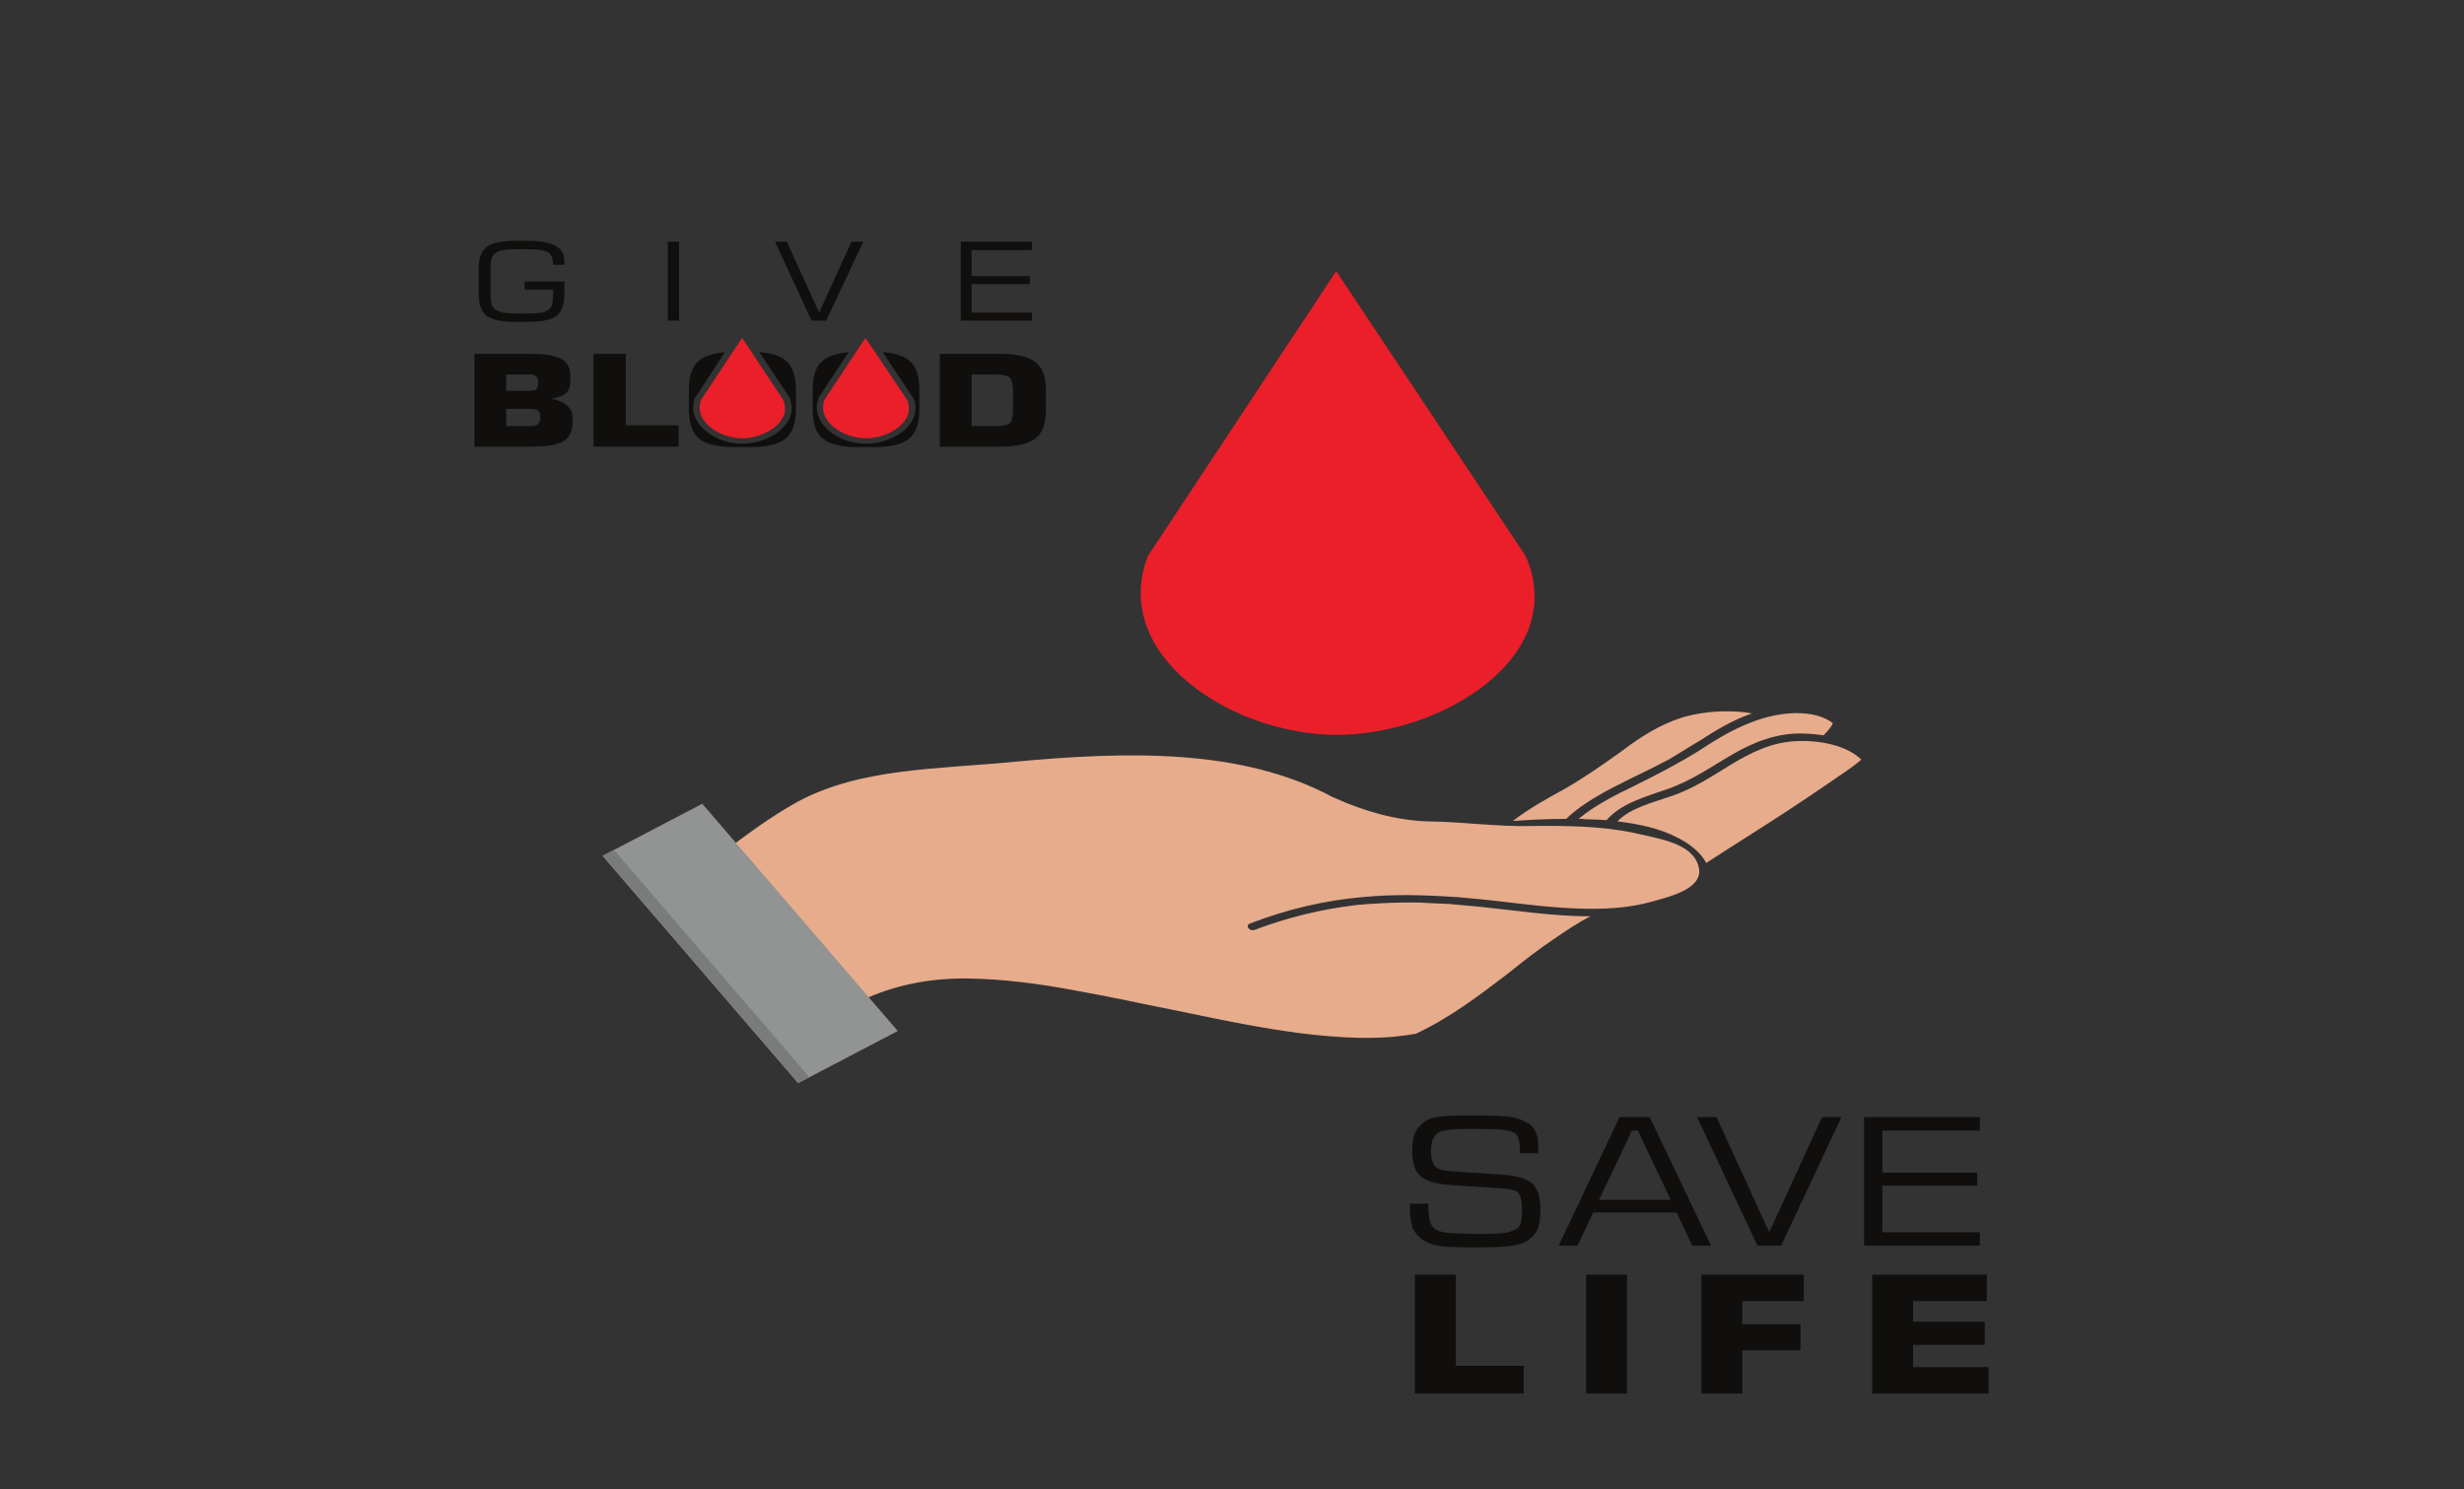 <svg viewBox="0 0 1325 801" fill="none" xmlns="http://www.w3.org/2000/svg">
<rect x="0" y="0" width="1325" height="801" fill="#333333" stroke="none"/>
<rect fill="#FCFCFC"/>
<path fill-rule="evenodd" clip-rule="evenodd" d="M985.586 388.906C984.717 391.382 982.402 393.421 980.666 395.461C977.193 395.009 973.711 394.558 970.239 394.558C955.761 393.873 942.72 399.291 931.424 405.844C920.128 412.398 909.702 419.855 896.669 424.369C884.505 428.665 871.764 432.059 863.94 441.088C860.179 440.87 856.408 440.637 852.645 440.637C851.487 440.419 850.042 440.419 848.883 440.419C857.574 433.18 868.292 427.763 879.008 422.563C890.882 416.694 902.177 410.825 913.183 404.038C923.899 397.033 935.195 390.028 948.516 386.199C960.102 382.804 976.035 381.668 985.586 388.906ZM942.14 383.707C932.002 387.101 922.742 392.736 914.341 398.169C908.544 401.548 903.045 405.174 897.249 408.553C890.882 411.946 884.505 415.106 877.84 418.267C865.098 424.602 851.778 431.156 842.218 440.419C832.66 440.419 823.099 440.87 813.551 441.54C821.942 434.986 831.79 429.569 841.639 424.151C852.645 417.815 862.494 410.825 872.632 403.587C882.191 396.363 892.619 389.576 905.072 385.747C912.316 383.707 920.128 382.571 928.242 382.571C932.88 382.571 937.51 382.804 942.14 383.707ZM782.559 486.497C781.98 486.497 781.401 486.497 781.111 486.279C777.629 486.046 774.445 486.046 770.973 485.828L762.282 485.376C762.282 485.376 761.125 485.595 761.125 485.376C756.485 485.376 751.856 485.376 747.216 485.595L742.297 485.828C737.955 486.046 733.894 486.279 729.553 486.73C710.434 488.988 692.186 493.502 674.814 500.056C671.91 501.192 669.305 497.799 672.199 496.678C691.607 489.222 711.882 484.24 733.316 482.434C749.541 480.863 766.044 481.314 782.268 482.434C782.559 482.434 782.847 482.434 783.137 482.434C785.741 482.668 788.056 482.886 790.371 483.119C806.596 484.473 822.231 486.965 838.456 488.085C854.672 489.222 871.764 489.439 887.399 485.142C899.273 481.983 917.235 477.467 913.183 465.263C909.411 453.526 892.907 451.252 879.298 448.094C861.336 444.248 842.508 444.031 823.679 444.248C805.149 444.715 786.609 441.991 768.071 441.774C750.698 441.321 733.026 436.123 717.678 429.117C717.391 429.117 717.391 428.899 717.1 428.899C717.1 428.899 716.811 428.899 716.811 428.665C716.811 428.665 716.811 428.665 716.521 428.665C667.858 402.465 606.453 404.038 545.635 409.689C504.505 413.752 462.795 412.849 428.62 431.375C413.563 439.734 400.521 449.681 387.201 459.613C386.331 460.299 385.753 460.75 384.886 461.434L454.394 542.757C458.743 540.281 463.085 538.243 467.435 536.204C483.94 529.213 501.61 526.039 520.14 526.272C538.97 526.49 558.088 528.98 576.338 532.374C596.893 535.985 617.169 540.5 637.734 544.562C658.011 548.86 678.286 552.922 698.851 555.646C719.126 558.121 740.56 559.709 760.546 556.098C760.546 556.098 760.837 556.098 761.125 556.098C779.945 547.287 795.879 535.082 811.515 523.111C819.049 517.009 826.871 510.906 835.274 505.255C841.639 500.959 848.015 496.445 855.25 492.833C835.274 492.833 815.287 489.672 795.3 487.633L782.559 486.497ZM814.997 433.413H815.287V433.18L814.997 433.413ZM1000.94 408.553C995.435 413.301 988.779 417.364 982.692 421.661C975.158 426.86 967.634 431.826 960.102 436.807C945.912 446.07 931.713 454.88 917.524 464.143C914.631 458.492 908.544 453.745 902.177 450.584C892.907 445.617 881.323 443.127 869.738 441.774C876.683 434.535 888.847 431.608 899.273 427.996C911.157 423.918 920.707 417.364 931.133 411.043C941.272 404.941 952.278 399.291 965.609 398.62C977.772 397.936 992.83 400.644 1000.94 408.553Z" fill="#E7AC8C"/>
<path fill-rule="evenodd" clip-rule="evenodd" d="M377.642 432.277L324.058 460.299L429.199 582.531L482.783 554.511L377.642 432.277Z" fill="#929393"/>
<path fill-rule="evenodd" clip-rule="evenodd" d="M330.145 457.138L324.058 460.299L429.199 582.531L435.286 579.371L330.145 457.138Z" fill="#7A7B7C"/>
<path fill-rule="evenodd" clip-rule="evenodd" d="M820.495 299.209L718.548 145.796L617.169 299.209C596.894 352.76 662.65 395.227 718.837 395.227C775.024 395.227 843.955 353.43 820.495 299.209Z" fill="#EA1F2A"/>
<path d="M272.211 219.91V229.173H284.963C286.989 229.173 288.146 228.939 289.015 228.269C289.882 227.585 290.461 226.682 290.461 225.561V223.522C290.461 222.167 289.882 221.264 289.015 220.58C288.146 220.129 286.989 219.91 284.963 219.91H272.211ZM272.211 201.385V210.196H284.385C286.12 210.196 287.568 209.963 288.146 209.511C289.015 208.842 289.304 208.157 289.304 206.803V204.764C289.304 203.642 289.015 202.74 288.146 202.288C287.568 201.603 286.12 201.385 284.385 201.385H272.211ZM255.128 190.302H285.252C293.067 190.302 298.574 191.22 301.757 193.026C304.95 194.831 306.686 197.759 306.686 202.055V205.215C306.686 207.924 305.819 210.196 304.072 211.768C302.335 213.123 299.442 214.026 295.97 214.478C299.731 214.929 302.624 216.284 304.65 217.871C306.976 219.677 307.843 221.934 307.843 224.425V227.585C307.843 232.1 306.107 235.493 302.915 237.299C299.731 239.338 293.645 240.241 284.674 240.241H255.128V190.302Z" fill="#100F0D"/>
<path d="M319.139 240.241V190.302H336.512V228.721H364.901V240.241H319.139Z" fill="#100F0D"/>
<path d="M522.465 229.173H535.207C539.258 229.173 541.863 228.488 543.03 227.585C544.187 226.464 544.767 223.74 544.767 219.459V211.317C544.767 207.021 544.187 204.312 543.03 203.191C541.863 202.055 539.258 201.385 535.207 201.385H522.465V229.173ZM505.372 240.241V190.302H537.812C547.081 190.302 553.158 191.889 556.93 194.831C560.692 197.759 562.429 202.958 562.429 210.196V220.362C562.429 227.818 560.692 232.785 556.93 235.726C553.158 238.654 547.081 240.241 537.812 240.241H505.372Z" fill="#100F0D"/>
<path d="M437.021 209.744C437.021 202.055 438.758 196.855 442.52 193.928C445.414 191.437 450.054 190.084 456.43 189.398L440.205 213.807V214.26C435.286 226.682 449.764 238.654 465.69 238.654C481.625 238.654 496.682 226.916 491.184 214.026L490.895 213.807L474.67 189.398C481.335 189.851 485.966 191.437 488.869 193.928C492.631 196.855 494.367 202.055 494.367 209.744V220.129C494.367 227.585 492.631 232.785 488.869 235.944C485.387 238.887 479.02 240.46 469.751 240.46H461.35C452.369 240.46 446.002 238.887 442.52 235.944C438.758 233.003 437.021 227.585 437.021 220.129V209.744Z" fill="#100F0D"/>
<path fill-rule="evenodd" clip-rule="evenodd" d="M487.7 214.929L465.399 181.723L443.387 214.929C439.047 226.682 453.525 235.726 465.689 235.726C477.852 235.726 492.92 226.682 487.7 214.929Z" fill="#EA1F2A"/>
<path d="M370.408 209.744C370.408 202.055 372.432 196.855 375.906 193.928C378.799 191.437 383.438 190.084 389.805 189.398L373.88 213.807L373.59 214.26C368.95 226.682 383.438 238.654 399.076 238.654C415.009 238.654 430.068 226.916 424.569 214.026V213.807L408.345 189.398C414.721 189.851 419.64 191.437 422.533 193.928C426.017 196.855 428.042 202.055 428.042 209.744V220.129C428.042 227.585 426.017 232.785 422.533 235.944C418.773 238.887 412.396 240.46 403.425 240.46H395.024C386.043 240.46 379.666 238.887 375.906 235.944C372.432 233.003 370.408 227.585 370.408 220.129V209.744Z" fill="#100F0D"/>
<path fill-rule="evenodd" clip-rule="evenodd" d="M421.087 214.929L399.075 181.723L377.062 214.929C372.722 226.682 386.909 235.726 399.075 235.726C411.238 235.726 426.304 226.682 421.087 214.929Z" fill="#EA1F2A"/>
<path d="M516.668 172.462V129.98H554.905V134.509H522.466V148.503H553.747V152.801H522.466V168.165H554.905V172.462H516.668ZM416.746 129.98H423.113L440.495 168.165L457.876 129.98H464.243L444.255 172.462H436.443L416.746 129.98ZM359.112 172.462V129.98H365.188V172.462H359.112ZM257.444 143.99C257.444 138.572 258.89 134.96 261.793 132.703C264.689 130.664 269.606 129.528 277.141 129.528H283.806C290.751 129.528 295.681 130.431 298.863 132.252C302.046 134.058 303.494 136.766 303.494 140.611V142.417H297.416V141.733C297.416 138.79 296.259 136.766 294.523 135.631C292.487 134.509 289.015 134.058 283.516 134.058H278.876C275.115 134.058 272.212 134.058 270.764 134.509C269.028 134.727 267.582 135.412 266.424 136.082C265.556 136.766 264.689 137.67 264.398 139.023C263.819 140.145 263.819 142.184 263.819 145.345V157.315C263.819 160.491 263.819 162.514 264.398 163.651C264.689 164.771 265.556 165.909 266.424 166.593C267.582 167.262 269.028 167.714 270.764 168.165C272.212 168.399 274.826 168.616 278.876 168.616H283.516C286.989 168.616 289.593 168.399 291.041 168.165C292.487 167.948 293.645 167.496 294.523 166.811C295.681 166.142 296.259 165.222 296.838 164.103C297.127 162.965 297.416 161.159 297.416 158.234V155.743H282.06V151.446H303.494V158.452C303.494 163.869 302.046 167.714 299.153 169.971C296.259 172.011 291.33 173.131 283.806 173.131H277.141C269.606 173.131 264.689 172.011 261.793 169.971C258.89 167.714 257.444 163.869 257.444 158.452V143.99Z" fill="#100F0D"/>
<path d="M1002.39 669.956V600.822H1064.66V608.06H1012.24V630.648H1063.22V637.654H1012.24V662.733H1064.66V669.956H1002.39ZM912.604 600.822H923.032L951.41 662.733L979.799 600.822H990.225L957.787 669.956H945.044L912.604 600.822ZM838.167 669.956L870.897 600.822H887.11L920.128 669.956H909.991L901.598 652.116H856.706L848.305 669.956H838.167ZM859.89 645.328H898.406L880.745 608.06H877.551L859.89 645.328ZM758.222 647.369H768.071V648.722C768.071 652.784 768.359 655.728 769.228 657.767C770.106 659.79 771.263 661.145 773.288 661.83C774.735 662.498 776.76 662.95 779.654 663.184C782.848 663.402 788.925 663.636 798.194 663.636C803.123 663.636 807.175 663.402 810.068 662.95C812.672 662.282 814.709 661.596 816.155 660.475C817.024 659.79 817.312 658.67 817.891 657.315C818.181 655.728 818.469 653.688 818.469 651.212C818.469 646.014 817.602 642.853 816.445 641.499C814.997 640.145 812.383 639.46 808.332 639.241L781.111 637.421C773 636.97 767.201 635.397 764.019 632.688C760.837 629.964 759.389 625.45 759.389 619.129C759.389 615.065 759.967 611.89 760.837 609.415C761.994 606.925 763.729 604.9 766.044 603.313C767.78 601.958 770.395 601.056 773.578 600.604C776.76 600.152 782.268 599.919 790.371 599.919H793.564C802.834 599.919 809.201 600.152 812.962 600.822C816.734 601.507 819.627 602.861 822.231 604.433C823.968 605.57 825.135 607.158 826.004 609.182C826.872 611.221 827.16 613.93 827.16 616.871C827.16 617.775 827.16 618.444 827.16 618.896C827.16 619.347 827.16 619.798 827.16 620.25H817.312V618.444C817.312 615.969 817.024 614.163 816.734 612.794C816.155 611.439 815.577 610.318 814.997 609.633C813.552 608.73 811.515 608.06 808.332 607.609C805.149 607.376 799.064 607.158 790.371 607.158C781.111 607.158 775.315 607.827 773 609.415C770.685 611.221 769.516 614.381 769.516 619.129C769.516 623.193 770.395 625.901 771.842 627.489C773.288 628.843 776.182 629.746 780.524 629.964L808.621 631.785C815.866 632.455 821.074 634.042 823.968 636.518C826.872 639.241 828.318 643.757 828.318 649.859C828.318 654.373 828.03 657.767 827.16 660.024C826.583 662.282 825.135 664.321 823.389 665.675C821.364 667.698 818.469 669.052 814.709 669.738C811.225 670.407 804.571 670.858 795.012 670.858H790.371C782.268 670.858 776.472 670.641 773.288 669.956C769.806 669.286 766.913 668.149 764.597 666.578C762.571 664.989 760.837 662.95 759.679 660.475C758.8 657.985 758.222 654.59 758.222 650.761V647.369Z" fill="#100F0D"/>
<path d="M1006.73 749.488V685.554H1068.43V699.783H1028.74V710.85H1067.27V723.288H1028.74V735.26H1069.29V749.488H1006.73ZM914.92 749.488V685.554H969.95V699.783H936.932V712.205H968.213V726.215H936.932V749.488H914.92ZM852.935 749.488V685.554H874.946V749.488H852.935ZM760.837 749.488V685.554H782.848V734.575H819.338V749.488H760.837Z" fill="#100F0D"/>
</svg>
